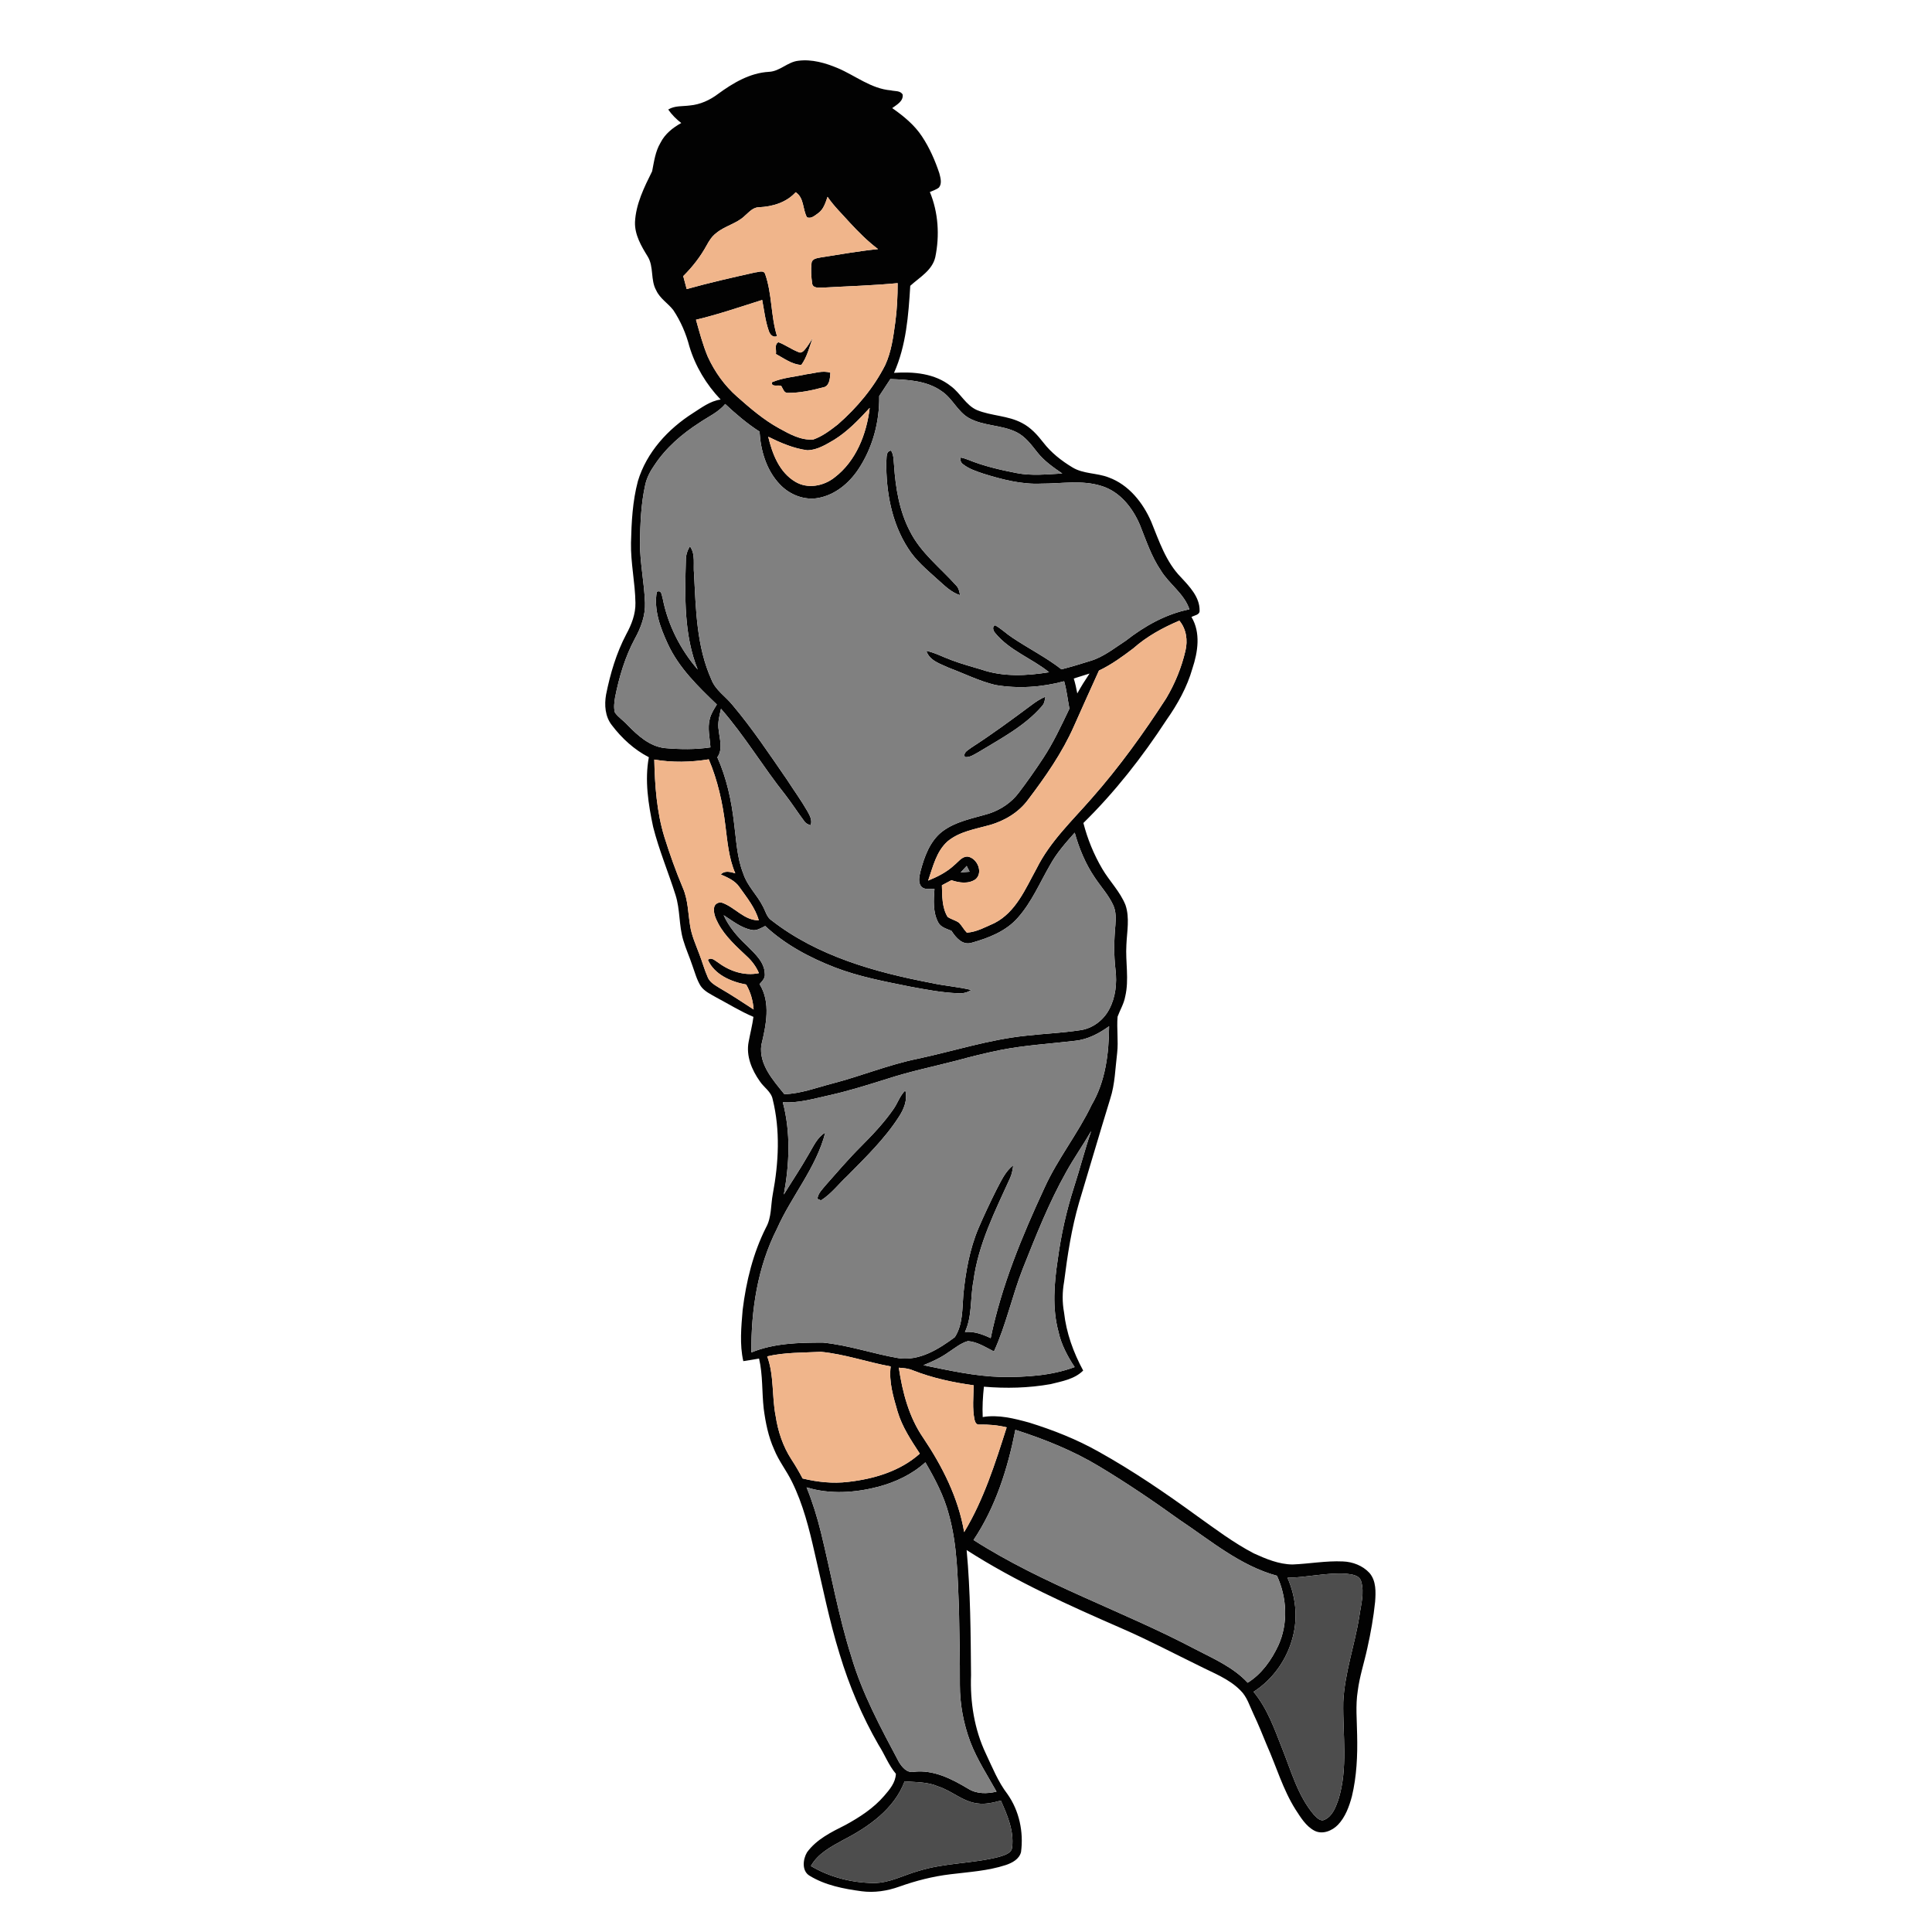 <?xml version="1.0" encoding="UTF-8" ?>
<!DOCTYPE svg PUBLIC "-//W3C//DTD SVG 1.1//EN" "http://www.w3.org/Graphics/SVG/1.1/DTD/svg11.dtd">
<svg width="1000pt" height="1000pt" viewBox="0 0 1000 1000" version="1.1" xmlns="http://www.w3.org/2000/svg">
    <g id="#020202ff">
        <path fill="#020202" opacity="1.00"
            d=" M 398.00 37.18 C 403.65 36.94 407.64 32.05 413.20 31.45 C 420.21 30.54 427.23 32.58 433.65 35.28 C 442.77 39.15 450.89 45.93 461.09 46.77 C 463.14 47.31 466.04 46.77 467.22 48.96 C 467.64 52.43 464.13 54.21 461.80 55.95 C 467.65 60.04 473.33 64.66 477.27 70.69 C 481.15 76.54 483.98 83.04 486.20 89.68 C 486.79 92.03 487.69 94.95 486.01 97.05 C 484.64 98.17 482.88 98.65 481.30 99.38 C 485.68 109.97 486.42 121.90 484.11 133.07 C 482.55 139.95 475.98 143.52 471.15 147.93 C 470.22 163.16 469.06 178.88 462.74 192.99 C 472.87 192.30 483.88 193.26 492.11 199.83 C 497.11 203.45 499.84 209.68 505.65 212.25 C 513.18 215.33 521.75 215.06 529.01 218.96 C 533.50 221.26 536.94 225.09 540.00 229.02 C 544.05 234.30 549.38 238.48 555.05 241.90 C 560.74 245.39 567.75 244.72 573.83 247.11 C 584.25 250.89 591.64 260.23 595.91 270.13 C 599.98 280.14 603.49 290.84 611.21 298.75 C 615.64 303.54 620.98 308.99 620.91 315.96 C 621.08 318.33 618.23 318.44 616.70 319.36 C 621.58 327.47 620.02 337.51 617.18 346.04 C 614.43 355.70 609.48 364.54 603.73 372.71 C 591.24 391.85 577.08 409.95 560.76 425.98 C 562.89 434.26 566.15 442.26 570.48 449.63 C 574.23 456.07 579.74 461.43 582.54 468.42 C 584.81 475.06 583.31 482.15 583.02 488.98 C 582.47 497.92 584.51 506.98 582.40 515.83 C 581.74 519.52 579.73 522.75 578.46 526.23 C 577.94 532.46 578.93 538.75 578.24 544.99 C 577.24 552.96 577.15 561.12 574.62 568.83 C 569.13 586.66 563.91 604.57 558.52 622.44 C 554.62 635.83 552.52 649.65 550.77 663.46 C 549.83 668.70 549.78 674.08 550.75 679.32 C 551.92 689.93 555.58 700.04 560.65 709.39 C 556.20 713.87 549.67 714.94 543.80 716.42 C 532.44 718.45 520.76 718.72 509.27 717.75 C 508.71 722.96 508.40 728.22 508.65 733.47 C 516.80 732.09 524.95 734.21 532.77 736.35 C 545.16 740.21 557.31 744.99 568.63 751.38 C 586.33 761.23 603.08 772.67 619.45 784.57 C 629.05 791.42 638.52 798.58 649.00 804.04 C 655.31 806.92 661.98 809.70 669.02 809.77 C 677.71 809.42 686.35 807.79 695.08 808.20 C 700.17 808.37 705.35 810.38 708.84 814.16 C 712.36 818.26 712.13 824.02 711.76 829.09 C 710.92 837.15 709.51 845.15 707.73 853.07 C 706.15 860.46 703.72 867.67 702.77 875.20 C 701.56 882.75 702.36 890.40 702.45 898.00 C 702.71 908.65 702.23 919.41 699.74 929.80 C 698.31 935.09 696.36 940.50 692.51 944.53 C 689.47 947.65 684.50 949.70 680.36 947.57 C 675.88 945.20 673.21 940.64 670.53 936.55 C 664.03 926.21 660.66 914.41 655.73 903.34 C 653.51 897.93 651.33 892.51 648.83 887.23 C 646.80 883.02 645.50 878.27 642.04 874.94 C 636.15 868.93 628.05 865.97 620.70 862.21 C 607.48 855.77 594.46 848.89 580.97 843.02 C 553.38 830.97 525.72 818.63 500.33 802.31 C 502.33 823.83 502.42 845.46 502.61 867.05 C 502.09 880.94 504.29 895.10 510.29 907.71 C 513.66 914.84 516.62 922.29 521.45 928.60 C 527.56 937.23 529.88 948.22 528.48 958.64 C 527.56 962.30 523.90 964.23 520.59 965.34 C 511.36 968.36 501.58 968.93 492.00 970.11 C 482.91 971.19 473.99 973.47 465.38 976.55 C 459.19 978.76 452.52 979.78 445.97 978.91 C 436.66 977.65 427.12 975.84 419.00 970.85 C 414.90 968.37 415.57 962.33 417.72 958.75 C 422.63 952.00 430.38 948.24 437.64 944.59 C 444.98 940.58 452.17 935.92 457.66 929.52 C 460.49 926.24 463.54 922.67 463.71 918.11 C 459.93 913.66 457.93 908.10 454.79 903.24 C 446.25 888.42 439.55 872.57 434.60 856.20 C 429.26 839.01 425.79 821.32 421.67 803.82 C 418.83 791.25 415.68 778.61 409.94 767.01 C 407.16 761.27 403.09 756.22 400.71 750.28 C 397.68 743.59 396.24 736.33 395.29 729.09 C 394.32 720.47 394.88 711.70 392.89 703.19 C 390.17 703.65 387.45 704.13 384.73 704.52 C 382.76 695.79 383.68 686.79 384.40 677.98 C 386.20 663.29 389.78 648.69 396.45 635.42 C 399.45 630.10 398.89 623.80 400.01 617.99 C 403.03 601.88 403.92 585.05 399.94 569.02 C 399.19 565.06 395.42 562.89 393.32 559.72 C 389.16 553.87 386.06 546.51 387.50 539.22 C 388.29 534.91 389.41 530.68 389.98 526.33 C 383.28 523.51 377.10 519.64 370.69 516.24 C 367.84 514.59 364.62 513.16 362.68 510.37 C 360.65 507.13 359.68 503.38 358.39 499.81 C 356.92 495.36 354.95 491.08 353.64 486.58 C 351.35 478.95 352.08 470.79 349.64 463.20 C 345.92 451.42 341.09 439.98 338.06 427.99 C 335.56 416.22 333.62 403.90 335.84 391.94 C 328.27 388.04 321.82 382.12 316.70 375.36 C 313.18 370.91 312.75 364.87 313.71 359.48 C 315.88 348.68 319.02 338.01 324.18 328.24 C 326.89 323.26 329.02 317.79 328.90 312.03 C 328.76 301.65 326.40 291.40 326.60 281.00 C 326.85 270.29 327.40 259.47 330.16 249.08 C 334.64 234.10 345.77 222.02 358.76 213.77 C 363.22 210.93 367.61 207.55 373.00 206.80 C 365.58 199.03 359.91 189.58 356.82 179.28 C 355.07 172.62 352.32 166.24 348.50 160.51 C 345.74 156.95 341.60 154.54 339.68 150.33 C 336.57 144.91 338.55 138.08 335.23 132.74 C 331.91 127.35 328.48 121.53 328.67 114.96 C 329.13 105.55 333.43 96.94 337.54 88.66 C 338.54 83.64 339.18 78.41 341.86 73.92 C 344.15 69.36 348.22 66.09 352.62 63.67 C 350.03 61.70 347.74 59.36 345.87 56.70 C 349.23 54.59 353.31 55.12 357.08 54.59 C 362.39 54.12 367.39 51.85 371.62 48.65 C 379.40 42.96 388.13 37.73 398.00 37.18 M 392.83 107.27 C 389.75 107.29 387.71 109.80 385.57 111.64 C 381.34 115.78 375.18 116.89 370.69 120.67 C 368.53 122.28 367.08 124.58 365.81 126.91 C 362.59 132.82 358.41 138.18 353.64 142.92 C 354.24 145.15 354.83 147.39 355.43 149.62 C 367.17 146.34 379.06 143.64 390.95 140.99 C 392.63 140.89 395.31 139.60 396.05 141.87 C 399.70 152.24 398.91 163.51 402.18 173.98 C 400.03 174.93 398.49 173.07 397.91 171.22 C 396.11 166.06 395.53 160.59 394.51 155.26 C 383.14 158.84 371.85 162.74 360.24 165.49 C 362.04 171.91 363.74 178.39 366.31 184.55 C 369.90 192.43 375.05 199.64 381.58 205.36 C 388.38 211.38 395.33 217.35 403.33 221.73 C 408.77 224.70 414.54 228.00 420.97 227.48 C 425.69 225.83 429.76 222.73 433.67 219.67 C 443.56 211.03 452.17 200.78 458.14 189.04 C 461.38 182.08 462.36 174.37 463.40 166.84 C 464.31 160.12 464.62 153.33 464.62 146.55 C 451.76 147.79 438.84 148.14 425.96 148.87 C 424.08 148.81 420.92 149.39 420.40 146.90 C 419.87 143.34 419.64 139.67 420.06 136.09 C 420.35 133.80 423.08 133.62 424.85 133.24 C 434.71 131.71 444.55 129.94 454.48 128.93 C 449.10 124.89 444.35 120.10 439.80 115.19 C 435.92 110.80 431.63 106.75 428.34 101.87 C 427.27 104.94 426.28 108.38 423.48 110.35 C 421.81 111.50 419.88 113.41 417.69 112.47 C 415.36 108.27 416.30 102.42 411.84 99.50 C 407.01 104.84 399.83 106.96 392.83 107.27 M 455.08 204.99 C 455.30 218.39 451.63 231.98 444.12 243.14 C 439.36 250.19 432.25 256.11 423.72 257.72 C 416.31 259.16 408.52 256.01 403.49 250.54 C 396.65 243.27 393.70 233.19 393.14 223.40 C 386.72 219.28 380.91 214.31 375.35 209.10 C 371.79 213.47 366.49 215.71 361.94 218.85 C 352.95 224.63 344.66 231.78 338.75 240.76 C 336.54 243.85 334.78 247.29 333.96 251.01 C 331.77 260.85 331.41 270.97 331.25 281.01 C 331.24 291.39 333.48 301.60 333.85 311.96 C 334.11 318.58 331.74 324.92 328.57 330.63 C 323.52 340.06 320.46 350.41 318.38 360.86 C 317.98 363.48 317.55 366.21 318.28 368.81 C 320.03 371.30 322.72 372.96 324.76 375.22 C 330.08 380.69 336.26 386.37 344.20 387.22 C 352.02 387.89 359.94 388.02 367.72 386.83 C 367.43 381.94 366.10 376.96 367.37 372.12 C 368.03 369.39 369.57 367.01 371.04 364.66 C 361.35 355.34 351.40 345.73 345.68 333.34 C 341.80 324.98 338.30 315.64 339.96 306.30 C 342.61 305.16 342.48 308.34 343.06 310.00 C 345.73 323.50 352.16 336.15 361.13 346.55 C 353.95 328.59 354.47 308.92 355.00 289.93 C 354.98 287.37 355.75 284.93 357.11 282.78 C 360.12 286.90 358.71 292.31 359.24 297.05 C 360.21 315.46 360.52 334.61 368.22 351.72 C 370.34 357.23 375.56 360.46 379.14 364.91 C 389.44 377.13 398.31 390.46 407.38 403.61 C 410.91 409.08 414.75 414.37 418.00 420.03 C 419.20 422.17 420.51 424.62 419.59 427.14 C 418.22 426.80 416.95 426.10 416.18 424.89 C 412.87 420.47 409.89 415.81 406.52 411.44 C 394.94 396.93 385.44 380.85 373.19 366.86 C 372.34 370.50 371.34 374.25 372.01 378.01 C 372.49 382.63 374.26 387.81 371.29 391.97 C 376.08 402.71 378.61 414.31 379.94 425.96 C 381.13 434.75 381.39 443.83 384.72 452.18 C 386.76 458.57 391.91 463.20 394.86 469.12 C 396.26 471.66 396.88 474.84 399.50 476.50 C 423.23 494.92 452.87 503.20 481.92 508.75 C 488.80 510.29 495.88 510.72 502.73 512.42 C 500.73 513.74 498.36 514.29 495.98 514.11 C 487.49 513.80 479.12 512.17 470.79 510.63 C 457.79 508.00 444.67 505.55 432.25 500.78 C 419.12 495.70 406.41 488.94 396.06 479.29 C 393.88 480.32 391.62 481.94 389.07 481.34 C 383.57 480.29 379.15 476.61 374.55 473.69 C 377.32 479.79 381.73 484.93 386.62 489.45 C 390.61 493.54 395.69 497.85 395.86 504.02 C 396.16 506.25 394.50 507.86 393.14 509.37 C 399.11 518.93 396.48 530.76 394.05 541.01 C 392.80 551.06 400.16 559.09 405.99 566.35 C 414.52 566.07 422.54 562.98 430.71 560.86 C 445.59 557.02 459.86 551.10 474.95 548.02 C 493.63 544.03 511.94 538.06 531.00 536.09 C 540.29 535.03 549.65 534.65 558.89 533.26 C 565.40 532.45 571.19 528.09 574.18 522.31 C 577.43 516.13 578.19 508.92 577.39 502.06 C 576.47 494.35 576.60 486.56 577.32 478.84 C 577.57 475.43 577.69 471.85 576.27 468.66 C 573.88 463.37 569.89 459.07 566.70 454.28 C 561.88 447.20 558.56 439.20 556.27 430.98 C 551.65 436.20 546.96 441.45 543.59 447.60 C 538.23 456.82 534.06 466.86 526.91 474.93 C 520.78 482.01 511.69 485.52 502.91 487.98 C 498.16 489.42 494.75 485.31 492.49 481.80 C 490.02 480.72 486.97 480.03 485.62 477.44 C 482.80 472.15 483.25 465.89 483.68 460.11 C 481.47 459.94 478.80 460.72 477.01 459.04 C 475.04 456.86 475.81 453.68 476.41 451.12 C 478.40 443.54 481.21 435.55 487.55 430.51 C 494.64 425.06 503.66 423.60 512.01 421.07 C 518.00 419.08 523.49 415.41 527.30 410.34 C 531.64 404.65 535.75 398.78 539.69 392.81 C 545.14 384.62 549.29 375.66 553.53 366.80 C 552.61 362.07 552.12 357.25 550.79 352.62 C 539.22 355.73 526.96 356.57 515.13 354.53 C 506.87 352.55 499.22 348.68 491.30 345.72 C 486.86 343.64 481.13 342.06 479.46 336.87 C 484.04 337.84 488.16 340.13 492.53 341.69 C 497.65 343.63 502.93 345.05 508.17 346.62 C 519.36 350.44 531.49 349.80 542.99 347.95 C 534.08 340.74 522.62 336.79 515.18 327.74 C 514.20 326.68 513.28 324.43 515.05 323.63 C 518.26 325.38 520.87 328.02 523.93 330.01 C 532.32 335.65 541.42 340.21 549.42 346.44 C 554.43 345.15 559.39 343.66 564.32 342.10 C 571.16 340.09 576.74 335.48 582.64 331.68 C 592.37 324.09 603.42 317.80 615.64 315.39 C 612.87 307.15 605.14 302.37 600.78 295.16 C 595.96 288.02 593.25 279.79 590.08 271.86 C 586.36 262.98 579.72 254.46 570.18 251.56 C 560.07 248.33 549.35 250.36 538.97 250.33 C 528.74 250.82 518.72 248.19 509.04 245.19 C 505.41 243.96 501.64 242.76 498.58 240.37 C 497.34 239.59 496.92 238.22 497.15 236.82 C 498.49 237.03 499.81 237.44 501.08 237.95 C 509.11 241.23 517.61 243.19 526.11 244.84 C 533.93 246.39 541.93 245.50 549.82 245.08 C 545.17 241.89 540.44 238.61 536.92 234.13 C 533.84 230.25 530.80 226.05 526.27 223.76 C 518.52 219.85 509.25 220.63 501.61 216.43 C 495.66 213.14 493.07 206.26 487.47 202.53 C 479.77 197.01 469.98 196.52 460.85 196.21 C 458.95 199.15 457.01 202.07 455.08 204.99 M 431.64 227.71 C 427.42 230.16 422.98 232.94 417.96 233.06 C 410.79 232.16 404.06 229.21 397.63 226.06 C 399.74 234.92 403.39 244.49 411.64 249.35 C 418.01 253.22 426.37 251.60 431.99 247.11 C 443.12 238.62 448.55 224.66 450.16 211.12 C 444.54 217.21 438.75 223.32 431.64 227.71 M 586.62 335.58 C 581.00 339.85 575.22 344.05 568.82 347.09 C 564.50 356.72 560.08 366.29 555.84 375.95 C 549.76 389.70 541.10 402.07 532.06 414.01 C 527.27 420.50 520.01 424.83 512.33 427.03 C 504.84 429.13 496.66 430.35 490.48 435.47 C 484.62 440.69 482.89 448.68 480.41 455.80 C 485.24 453.79 490.04 451.44 493.88 447.82 C 496.03 446.15 497.84 443.23 500.88 443.37 C 505.77 444.13 509.04 451.47 505.01 455.07 C 501.34 457.67 496.46 456.97 492.46 455.59 C 490.82 456.47 489.17 457.33 487.53 458.20 C 487.69 463.70 487.52 469.67 490.46 474.56 C 492.28 475.86 494.60 476.29 496.41 477.64 C 497.93 479.19 498.90 481.20 500.44 482.74 C 505.53 482.41 510.14 479.79 514.74 477.78 C 525.89 472.07 530.83 459.90 536.56 449.52 C 543.50 435.54 555.03 424.74 565.15 413.11 C 579.34 397.01 591.92 379.56 603.56 361.55 C 608.13 353.90 611.56 345.53 613.57 336.86 C 614.87 331.47 614.05 325.57 610.43 321.25 C 601.88 324.88 593.60 329.39 586.62 335.58 M 555.78 351.19 C 556.55 353.72 557.12 356.31 557.60 358.92 C 559.55 355.39 561.69 351.97 563.94 348.62 C 561.22 349.51 558.50 350.37 555.78 351.19 M 338.66 393.15 C 338.95 406.56 339.91 420.14 343.83 433.05 C 346.64 442.03 349.79 450.91 353.45 459.59 C 356.14 465.75 356.13 472.58 357.20 479.11 C 357.98 484.30 360.21 489.09 362.01 493.97 C 363.53 497.85 364.59 501.91 366.29 505.73 C 367.36 508.51 370.15 509.94 372.53 511.45 C 378.52 514.90 384.28 518.73 390.07 522.50 C 389.75 517.96 388.51 513.53 386.22 509.60 C 378.42 508.18 369.78 504.48 366.40 496.82 C 368.31 495.19 370.12 497.30 371.75 498.24 C 377.70 502.70 385.39 505.28 392.82 503.69 C 391.43 500.44 389.34 497.56 386.75 495.17 C 381.26 489.96 375.44 484.83 371.80 478.08 C 370.50 475.58 369.21 472.82 369.60 469.95 C 369.75 467.95 371.95 466.67 373.80 467.27 C 380.44 469.61 385.23 476.45 392.74 476.35 C 390.92 469.89 386.56 464.58 382.75 459.19 C 380.49 455.81 376.66 454.22 373.10 452.62 C 375.15 450.41 378.09 451.31 380.58 452.02 C 377.19 444.19 376.52 435.60 375.45 427.23 C 374.03 415.53 371.47 403.90 366.85 393.03 C 357.55 394.55 347.96 394.75 338.66 393.15 M 497.25 451.57 C 498.78 451.45 500.33 451.34 501.87 451.21 C 501.36 450.20 500.86 449.19 500.36 448.20 C 499.31 449.31 498.27 450.44 497.25 451.57 M 556.52 538.71 C 543.61 540.26 530.58 540.97 517.81 543.49 C 510.14 545.05 502.53 546.92 494.98 549.00 C 483.12 552.06 471.09 554.55 459.42 558.34 C 449.57 561.43 439.71 564.55 429.63 566.82 C 421.58 568.56 413.52 571.08 405.18 570.52 C 409.34 586.09 408.61 602.56 405.71 618.28 C 409.95 611.37 414.49 604.64 418.49 597.58 C 420.98 593.52 422.88 588.75 427.17 586.20 C 422.49 604.47 409.67 619.04 402.13 636.07 C 392.12 655.78 388.74 678.10 388.91 700.02 C 400.64 695.19 413.46 694.94 425.95 694.93 C 439.22 696.23 451.89 700.73 464.99 702.96 C 475.86 704.60 485.86 698.32 494.21 692.12 C 498.43 685.61 498.02 677.48 498.63 670.05 C 499.81 658.31 501.88 646.51 506.52 635.59 C 509.40 628.88 512.53 622.26 515.80 615.74 C 518.19 611.24 520.30 606.34 524.46 603.15 C 524.14 605.36 523.79 607.61 522.86 609.67 C 515.06 626.85 506.31 644.07 503.86 663.01 C 502.13 671.78 503.32 681.15 499.46 689.44 C 504.16 689.00 508.62 690.64 512.78 692.62 C 518.35 665.47 529.07 639.72 540.69 614.67 C 547.49 599.71 557.92 586.80 564.99 571.98 C 572.24 559.73 573.97 545.17 574.06 531.19 C 568.86 534.92 562.98 538.04 556.52 538.71 M 551.75 606.82 C 542.86 622.65 536.21 639.58 529.49 656.41 C 523.90 670.56 520.81 685.66 514.47 699.51 C 510.15 697.37 505.92 694.51 500.99 694.15 C 497.23 695.21 494.18 697.82 490.95 699.91 C 486.97 702.76 482.50 704.81 477.97 706.63 C 491.21 709.31 504.47 712.32 518.04 712.70 C 530.91 712.85 544.04 712.10 556.23 707.60 C 552.52 701.96 549.28 695.92 547.85 689.27 C 544.55 677.04 545.64 664.24 547.49 651.88 C 549.19 639.26 551.95 626.79 555.84 614.66 C 558.98 604.97 561.48 595.07 564.80 585.43 C 560.61 592.65 555.79 599.50 551.75 606.82 M 397.11 702.05 C 400.74 711.96 399.45 722.71 401.48 732.93 C 402.67 740.84 405.24 748.62 409.62 755.36 C 411.72 758.56 413.65 761.87 415.43 765.26 C 423.12 767.12 431.10 767.97 438.99 767.02 C 452.28 765.52 465.94 761.50 476.09 752.40 C 471.57 745.47 466.89 738.47 464.54 730.45 C 462.38 722.94 459.99 715.17 461.02 707.27 C 448.92 705.05 437.19 700.89 424.92 699.70 C 415.63 700.19 406.23 699.92 397.11 702.05 M 465.23 707.93 C 467.11 720.60 470.46 733.46 477.81 744.14 C 487.77 758.95 496.03 775.27 499.05 793.01 C 509.19 776.24 515.13 757.37 521.05 738.80 C 516.42 737.64 511.67 737.26 506.92 737.36 C 505.47 737.62 504.65 736.06 504.44 734.90 C 503.18 729.01 503.90 722.97 503.96 717.02 C 493.24 715.56 482.58 713.26 472.50 709.29 C 470.20 708.29 467.69 708.09 465.23 707.93 M 503.90 797.10 C 540.11 820.28 581.25 833.83 619.11 853.85 C 628.49 858.69 638.49 863.08 645.80 870.97 C 653.03 866.47 658.12 859.24 661.68 851.64 C 666.83 840.28 666.12 826.84 660.95 815.62 C 641.89 810.43 626.61 797.38 610.50 786.64 C 597.01 776.94 583.25 767.60 569.00 759.04 C 555.43 750.84 540.62 744.91 525.56 740.08 C 521.62 760.05 515.32 780.07 503.90 797.10 M 454.59 769.55 C 442.53 772.69 429.52 773.57 417.49 769.86 C 420.55 777.44 422.99 785.26 424.93 793.20 C 430.18 814.54 433.93 836.28 440.60 857.26 C 446.23 876.52 455.82 894.22 465.19 911.85 C 466.81 914.56 469.31 917.74 472.90 917.09 C 483.09 915.85 492.60 920.73 501.06 925.80 C 505.47 928.59 510.88 928.53 515.80 927.35 C 511.09 918.91 505.74 910.75 502.26 901.68 C 498.70 892.21 496.81 882.12 496.83 872.00 C 496.90 859.00 496.56 846.00 496.36 833.00 C 495.67 816.57 495.58 799.87 491.13 783.91 C 488.62 774.29 483.93 765.44 478.97 756.90 C 472.10 763.15 463.50 767.17 454.59 769.55 M 666.39 816.64 C 670.62 826.14 671.85 837.06 669.17 847.16 C 666.27 858.75 658.93 869.22 648.84 875.68 C 655.99 884.30 659.69 894.98 663.73 905.26 C 668.37 916.84 671.73 929.38 679.91 939.11 C 681.41 940.59 683.37 943.13 685.73 941.82 C 689.70 939.98 691.33 935.45 692.72 931.61 C 697.85 915.18 694.96 897.83 695.27 880.97 C 695.98 865.95 701.18 851.65 703.54 836.88 C 704.37 830.81 706.34 824.46 704.51 818.41 C 703.51 815.23 699.72 814.92 696.95 814.57 C 686.71 813.84 676.62 816.53 666.39 816.64 M 468.23 922.02 C 462.87 936.35 449.51 945.66 436.40 952.39 C 430.16 955.84 423.33 959.37 419.73 965.85 C 429.48 971.63 440.77 974.51 452.07 974.64 C 460.38 974.74 467.78 970.48 475.60 968.34 C 489.12 964.15 503.51 964.62 517.16 961.10 C 519.76 960.22 523.61 959.41 523.89 956.08 C 524.88 947.61 521.42 939.54 518.04 932.00 C 514.13 933.01 510.09 934.04 506.03 933.46 C 498.42 932.63 492.71 926.89 485.57 924.65 C 480.09 922.24 474.06 922.52 468.23 922.02 Z" />
        <path fill="#020202" opacity="1.00"
            d=" M 416.74 180.74 C 418.21 178.99 419.36 177.01 420.59 175.10 C 418.88 179.76 417.73 184.84 414.75 188.89 C 409.86 188.65 405.77 185.46 401.61 183.22 C 402.00 181.26 400.64 178.12 402.94 177.14 C 406.48 178.46 409.55 180.78 413.08 182.14 C 414.54 183.10 415.89 181.84 416.74 180.74 Z" />
        <path fill="#020202" opacity="1.00"
            d=" M 417.44 193.71 C 421.51 193.27 425.75 191.59 429.80 192.91 C 429.64 195.73 429.42 200.07 425.87 200.55 C 420.01 202.12 413.98 203.37 407.89 203.37 C 405.73 203.56 405.27 201.06 404.31 199.69 C 402.77 199.18 399.05 200.50 399.57 197.84 C 405.22 195.45 411.49 195.04 417.44 193.71 Z" />
        <path fill="#020202" opacity="1.00"
            d=" M 458.74 239.01 C 459.05 236.93 458.37 233.57 461.22 233.21 C 462.65 235.51 462.50 238.31 462.77 240.90 C 463.55 252.60 465.51 264.51 470.99 275.01 C 476.60 286.18 486.76 293.93 494.95 303.08 C 496.27 304.42 496.58 306.31 496.94 308.07 C 492.22 306.60 488.78 302.97 485.18 299.81 C 479.77 294.91 474.05 290.17 470.11 283.94 C 461.49 270.71 458.59 254.58 458.74 239.01 Z" />
        <path fill="#020202" opacity="1.00"
            d=" M 533.91 364.93 C 536.15 363.22 538.52 361.69 541.12 360.58 C 540.80 362.26 540.63 364.11 539.39 365.41 C 530.39 375.89 517.93 382.29 506.32 389.38 C 504.18 390.53 501.98 392.17 499.41 391.84 C 498.35 389.35 501.33 388.20 502.85 386.90 C 513.52 380.04 523.73 372.49 533.91 364.93 Z" />
        <path fill="#020202" opacity="1.00"
            d=" M 462.32 574.28 C 464.61 571.12 465.72 567.17 468.58 564.42 C 469.85 569.32 467.85 574.12 465.20 578.16 C 457.87 589.53 448.06 599.01 438.62 608.60 C 434.06 612.82 430.25 618.00 424.93 621.31 C 424.47 621.11 423.56 620.71 423.10 620.51 C 423.39 617.63 425.67 615.58 427.38 613.44 C 433.34 606.73 439.15 599.87 445.51 593.54 C 451.52 587.50 457.44 581.29 462.32 574.28 Z" />
    </g>
    <g id="#f0b58bff">
        <path fill="#f0b58b" opacity="1.00"
            d=" M 392.83 107.27 C 399.83 106.96 407.01 104.84 411.84 99.50 C 416.30 102.42 415.36 108.27 417.69 112.47 C 419.88 113.41 421.81 111.50 423.48 110.35 C 426.28 108.38 427.27 104.94 428.34 101.87 C 431.63 106.75 435.92 110.80 439.80 115.19 C 444.35 120.10 449.10 124.89 454.48 128.93 C 444.55 129.94 434.71 131.71 424.85 133.24 C 423.08 133.62 420.35 133.80 420.06 136.09 C 419.64 139.67 419.87 143.34 420.40 146.90 C 420.92 149.39 424.08 148.81 425.96 148.87 C 438.84 148.14 451.76 147.79 464.62 146.55 C 464.62 153.33 464.31 160.12 463.40 166.84 C 462.36 174.37 461.38 182.08 458.14 189.04 C 452.17 200.78 443.56 211.03 433.67 219.67 C 429.76 222.73 425.69 225.83 420.97 227.48 C 414.54 228.00 408.77 224.70 403.33 221.73 C 395.33 217.35 388.38 211.38 381.58 205.36 C 375.05 199.64 369.90 192.43 366.31 184.55 C 363.74 178.39 362.04 171.91 360.24 165.49 C 371.85 162.74 383.14 158.84 394.51 155.26 C 395.53 160.59 396.11 166.06 397.91 171.22 C 398.49 173.07 400.03 174.93 402.18 173.98 C 398.91 163.51 399.70 152.24 396.05 141.87 C 395.31 139.60 392.63 140.89 390.95 140.99 C 379.06 143.64 367.17 146.34 355.43 149.62 C 354.83 147.39 354.24 145.15 353.64 142.92 C 358.41 138.18 362.59 132.82 365.81 126.91 C 367.08 124.58 368.53 122.28 370.69 120.67 C 375.18 116.89 381.34 115.78 385.57 111.64 C 387.71 109.80 389.75 107.29 392.83 107.27 M 416.74 180.74 C 415.89 181.84 414.54 183.10 413.08 182.14 C 409.55 180.78 406.48 178.46 402.94 177.14 C 400.64 178.12 402.00 181.26 401.61 183.22 C 405.77 185.46 409.86 188.65 414.75 188.89 C 417.73 184.84 418.88 179.76 420.59 175.10 C 419.36 177.01 418.21 178.99 416.74 180.74 M 417.44 193.71 C 411.49 195.04 405.22 195.45 399.57 197.84 C 399.05 200.50 402.77 199.18 404.31 199.69 C 405.27 201.06 405.73 203.56 407.89 203.37 C 413.98 203.37 420.01 202.12 425.87 200.55 C 429.42 200.07 429.64 195.73 429.80 192.91 C 425.75 191.59 421.51 193.27 417.44 193.71 Z" />
        <path fill="#f0b58b" opacity="1.00"
            d=" M 431.64 227.71 C 438.75 223.32 444.54 217.21 450.16 211.12 C 448.55 224.66 443.12 238.62 431.99 247.11 C 426.37 251.60 418.01 253.22 411.64 249.35 C 403.39 244.49 399.74 234.92 397.63 226.06 C 404.06 229.21 410.79 232.16 417.96 233.06 C 422.98 232.94 427.42 230.16 431.64 227.71 Z" />
        <path fill="#f0b58b" opacity="1.00"
            d=" M 586.62 335.58 C 593.60 329.39 601.88 324.88 610.43 321.25 C 614.05 325.57 614.87 331.47 613.57 336.86 C 611.56 345.53 608.13 353.90 603.56 361.55 C 591.92 379.56 579.34 397.01 565.15 413.11 C 555.03 424.74 543.50 435.54 536.56 449.52 C 530.83 459.90 525.89 472.07 514.74 477.78 C 510.14 479.79 505.53 482.41 500.44 482.74 C 498.90 481.20 497.93 479.19 496.41 477.64 C 494.60 476.29 492.28 475.86 490.46 474.56 C 487.52 469.67 487.69 463.70 487.53 458.20 C 489.17 457.33 490.82 456.47 492.46 455.59 C 496.46 456.97 501.34 457.67 505.01 455.07 C 509.04 451.47 505.77 444.13 500.88 443.37 C 497.84 443.23 496.03 446.15 493.88 447.82 C 490.04 451.44 485.24 453.79 480.41 455.80 C 482.89 448.68 484.62 440.69 490.48 435.47 C 496.66 430.35 504.84 429.13 512.33 427.03 C 520.01 424.83 527.27 420.50 532.06 414.01 C 541.10 402.07 549.76 389.70 555.84 375.95 C 560.08 366.29 564.50 356.72 568.82 347.09 C 575.22 344.05 581.00 339.85 586.62 335.58 Z" />
        <path fill="#f0b58b" opacity="1.00"
            d=" M 338.66 393.15 C 347.96 394.75 357.55 394.55 366.85 393.03 C 371.47 403.90 374.03 415.53 375.45 427.23 C 376.52 435.60 377.19 444.19 380.58 452.02 C 378.09 451.31 375.15 450.41 373.10 452.62 C 376.66 454.22 380.49 455.81 382.75 459.19 C 386.56 464.58 390.92 469.89 392.74 476.35 C 385.23 476.45 380.44 469.61 373.80 467.27 C 371.95 466.67 369.75 467.95 369.60 469.95 C 369.21 472.82 370.50 475.58 371.80 478.08 C 375.44 484.83 381.26 489.96 386.75 495.17 C 389.34 497.56 391.43 500.44 392.82 503.69 C 385.39 505.28 377.70 502.70 371.75 498.24 C 370.12 497.30 368.31 495.19 366.40 496.82 C 369.78 504.48 378.42 508.18 386.22 509.60 C 388.51 513.53 389.75 517.96 390.07 522.50 C 384.28 518.73 378.52 514.90 372.53 511.45 C 370.15 509.94 367.36 508.51 366.29 505.73 C 364.59 501.91 363.53 497.85 362.01 493.97 C 360.21 489.09 357.98 484.30 357.20 479.11 C 356.13 472.58 356.14 465.75 353.45 459.59 C 349.79 450.91 346.64 442.03 343.83 433.05 C 339.91 420.14 338.95 406.56 338.66 393.15 Z" />
        <path fill="#f0b58b" opacity="1.00"
            d=" M 397.11 702.05 C 406.23 699.92 415.63 700.19 424.92 699.70 C 437.19 700.89 448.92 705.05 461.02 707.27 C 459.99 715.17 462.38 722.94 464.54 730.45 C 466.89 738.47 471.57 745.47 476.09 752.40 C 465.94 761.50 452.28 765.52 438.99 767.02 C 431.10 767.97 423.12 767.12 415.43 765.26 C 413.65 761.87 411.72 758.56 409.62 755.36 C 405.24 748.62 402.67 740.84 401.48 732.93 C 399.45 722.71 400.74 711.96 397.11 702.05 Z" />
        <path fill="#f0b58b" opacity="1.00"
            d=" M 465.23 707.93 C 467.69 708.09 470.20 708.29 472.50 709.29 C 482.58 713.26 493.24 715.56 503.96 717.02 C 503.90 722.97 503.18 729.01 504.44 734.90 C 504.65 736.06 505.47 737.62 506.92 737.36 C 511.67 737.26 516.42 737.64 521.05 738.80 C 515.13 757.37 509.19 776.24 499.05 793.01 C 496.03 775.27 487.77 758.95 477.81 744.14 C 470.46 733.46 467.11 720.60 465.23 707.93 Z" />
    </g>
    <g id="#f11b27ff">
        <path fill="grey" opacity="1.00"
            d=" M 455.08 204.99 C 457.01 202.07 458.95 199.15 460.85 196.21 C 469.98 196.52 479.77 197.01 487.47 202.53 C 493.07 206.26 495.66 213.14 501.61 216.43 C 509.25 220.63 518.52 219.85 526.27 223.76 C 530.80 226.05 533.84 230.25 536.92 234.13 C 540.44 238.61 545.17 241.89 549.82 245.08 C 541.93 245.50 533.93 246.39 526.11 244.84 C 517.61 243.19 509.11 241.23 501.08 237.95 C 499.81 237.44 498.49 237.03 497.15 236.82 C 496.92 238.22 497.34 239.59 498.58 240.37 C 501.64 242.76 505.41 243.96 509.04 245.19 C 518.72 248.19 528.74 250.82 538.97 250.33 C 549.35 250.36 560.07 248.33 570.18 251.56 C 579.72 254.46 586.36 262.98 590.08 271.86 C 593.25 279.79 595.96 288.02 600.78 295.16 C 605.14 302.37 612.87 307.15 615.64 315.39 C 603.42 317.80 592.37 324.09 582.64 331.68 C 576.74 335.48 571.16 340.09 564.32 342.10 C 559.39 343.66 554.43 345.15 549.42 346.44 C 541.42 340.21 532.32 335.65 523.93 330.01 C 520.87 328.02 518.26 325.38 515.05 323.63 C 513.28 324.43 514.20 326.68 515.18 327.74 C 522.62 336.79 534.08 340.74 542.99 347.95 C 531.49 349.80 519.36 350.44 508.17 346.62 C 502.93 345.05 497.65 343.63 492.53 341.69 C 488.16 340.13 484.04 337.84 479.46 336.87 C 481.13 342.06 486.86 343.64 491.30 345.72 C 499.22 348.68 506.87 352.55 515.13 354.53 C 526.96 356.57 539.22 355.73 550.79 352.62 C 552.12 357.25 552.61 362.07 553.53 366.80 C 549.29 375.66 545.14 384.62 539.69 392.81 C 535.75 398.78 531.64 404.65 527.30 410.34 C 523.49 415.41 518.00 419.08 512.01 421.07 C 503.66 423.60 494.64 425.06 487.55 430.51 C 481.21 435.55 478.40 443.54 476.41 451.12 C 475.81 453.68 475.04 456.86 477.01 459.04 C 478.80 460.72 481.47 459.94 483.68 460.11 C 483.25 465.89 482.80 472.15 485.62 477.44 C 486.97 480.03 490.02 480.72 492.49 481.80 C 494.75 485.31 498.16 489.42 502.91 487.98 C 511.69 485.52 520.78 482.01 526.91 474.93 C 534.06 466.86 538.23 456.82 543.59 447.60 C 546.96 441.45 551.65 436.20 556.27 430.98 C 558.56 439.20 561.88 447.20 566.70 454.28 C 569.89 459.07 573.88 463.37 576.27 468.66 C 577.69 471.85 577.57 475.43 577.32 478.84 C 576.60 486.56 576.47 494.35 577.39 502.06 C 578.19 508.92 577.43 516.13 574.18 522.31 C 571.19 528.09 565.40 532.45 558.89 533.26 C 549.65 534.65 540.29 535.03 531.00 536.09 C 511.94 538.06 493.63 544.03 474.95 548.02 C 459.86 551.10 445.59 557.02 430.71 560.86 C 422.54 562.98 414.52 566.07 405.99 566.35 C 400.16 559.09 392.80 551.06 394.05 541.01 C 396.48 530.76 399.11 518.93 393.14 509.37 C 394.50 507.86 396.16 506.25 395.86 504.02 C 395.69 497.85 390.61 493.54 386.62 489.45 C 381.73 484.93 377.32 479.79 374.55 473.69 C 379.15 476.61 383.57 480.29 389.07 481.34 C 391.62 481.94 393.88 480.32 396.06 479.29 C 406.41 488.94 419.12 495.70 432.25 500.78 C 444.67 505.55 457.79 508.00 470.79 510.63 C 479.12 512.17 487.49 513.80 495.98 514.11 C 498.36 514.29 500.73 513.74 502.73 512.42 C 495.88 510.72 488.80 510.29 481.92 508.75 C 452.87 503.20 423.23 494.92 399.50 476.50 C 396.88 474.84 396.26 471.66 394.86 469.12 C 391.91 463.20 386.76 458.57 384.72 452.18 C 381.39 443.83 381.13 434.75 379.94 425.96 C 378.61 414.31 376.08 402.71 371.29 391.97 C 374.26 387.81 372.49 382.63 372.01 378.01 C 371.34 374.25 372.34 370.50 373.19 366.86 C 385.44 380.85 394.94 396.93 406.52 411.44 C 409.89 415.81 412.87 420.47 416.18 424.89 C 416.95 426.10 418.22 426.80 419.59 427.14 C 420.51 424.62 419.20 422.17 418.00 420.03 C 414.75 414.37 410.91 409.08 407.38 403.61 C 398.31 390.46 389.44 377.13 379.14 364.91 C 375.56 360.46 370.34 357.23 368.22 351.72 C 360.52 334.61 360.21 315.46 359.24 297.05 C 358.71 292.31 360.12 286.90 357.11 282.78 C 355.75 284.93 354.98 287.37 355.00 289.93 C 354.47 308.92 353.95 328.59 361.13 346.55 C 352.16 336.15 345.73 323.50 343.06 310.00 C 342.48 308.34 342.61 305.16 339.96 306.30 C 338.30 315.64 341.80 324.98 345.68 333.34 C 351.40 345.73 361.35 355.34 371.04 364.66 C 369.57 367.01 368.03 369.39 367.37 372.12 C 366.10 376.96 367.43 381.94 367.72 386.83 C 359.94 388.02 352.02 387.89 344.20 387.22 C 336.26 386.37 330.08 380.69 324.76 375.22 C 322.72 372.96 320.03 371.30 318.28 368.81 C 317.55 366.21 317.98 363.48 318.38 360.86 C 320.46 350.41 323.52 340.06 328.57 330.63 C 331.74 324.92 334.11 318.58 333.85 311.96 C 333.48 301.60 331.24 291.39 331.25 281.01 C 331.41 270.97 331.77 260.85 333.96 251.01 C 334.78 247.29 336.54 243.85 338.75 240.76 C 344.66 231.78 352.95 224.63 361.94 218.85 C 366.49 215.71 371.79 213.47 375.35 209.10 C 380.91 214.31 386.72 219.28 393.14 223.40 C 393.70 233.19 396.65 243.27 403.49 250.54 C 408.52 256.01 416.31 259.16 423.72 257.72 C 432.25 256.11 439.36 250.19 444.12 243.14 C 451.63 231.98 455.30 218.39 455.08 204.99 M 458.74 239.01 C 458.59 254.58 461.49 270.71 470.11 283.94 C 474.05 290.17 479.77 294.91 485.18 299.81 C 488.78 302.97 492.22 306.60 496.94 308.07 C 496.58 306.31 496.27 304.42 494.95 303.08 C 486.76 293.93 476.60 286.18 470.99 275.01 C 465.51 264.51 463.55 252.60 462.77 240.90 C 462.50 238.31 462.65 235.51 461.22 233.21 C 458.37 233.57 459.05 236.93 458.74 239.01 M 533.91 364.93 C 523.73 372.49 513.52 380.04 502.85 386.90 C 501.33 388.20 498.35 389.35 499.41 391.84 C 501.98 392.17 504.18 390.53 506.32 389.38 C 517.93 382.29 530.39 375.89 539.39 365.41 C 540.63 364.11 540.80 362.26 541.12 360.58 C 538.52 361.69 536.15 363.22 533.91 364.93 Z" />
        <path fill="grey" opacity="1.00"
            d=" M 497.25 451.57 C 498.27 450.44 499.31 449.31 500.36 448.20 C 500.86 449.19 501.36 450.20 501.87 451.21 C 500.33 451.34 498.78 451.45 497.25 451.57 Z" />
    </g>
    <g id="#2b3dcdff">
        <path fill="grey" opacity="1.00"
            d=" M 556.52 538.71 C 562.98 538.04 568.86 534.92 574.06 531.19 C 573.97 545.17 572.24 559.73 564.99 571.98 C 557.92 586.80 547.49 599.71 540.69 614.67 C 529.07 639.72 518.35 665.47 512.78 692.62 C 508.62 690.64 504.16 689.00 499.46 689.44 C 503.32 681.15 502.13 671.78 503.86 663.01 C 506.31 644.07 515.06 626.85 522.86 609.67 C 523.79 607.61 524.14 605.36 524.46 603.15 C 520.30 606.34 518.19 611.24 515.80 615.74 C 512.53 622.26 509.40 628.88 506.52 635.59 C 501.88 646.51 499.81 658.31 498.63 670.05 C 498.02 677.48 498.43 685.61 494.21 692.12 C 485.86 698.32 475.86 704.60 464.99 702.96 C 451.89 700.73 439.22 696.23 425.95 694.93 C 413.46 694.94 400.64 695.19 388.91 700.02 C 388.74 678.10 392.12 655.78 402.13 636.07 C 409.67 619.04 422.49 604.47 427.17 586.20 C 422.88 588.75 420.98 593.52 418.49 597.58 C 414.49 604.64 409.95 611.37 405.71 618.28 C 408.61 602.56 409.34 586.09 405.18 570.52 C 413.52 571.08 421.58 568.56 429.63 566.82 C 439.71 564.55 449.57 561.43 459.42 558.34 C 471.09 554.55 483.12 552.06 494.98 549.00 C 502.53 546.92 510.14 545.05 517.81 543.49 C 530.58 540.97 543.61 540.26 556.52 538.71 M 462.32 574.28 C 457.44 581.29 451.52 587.50 445.51 593.54 C 439.15 599.87 433.34 606.73 427.38 613.44 C 425.67 615.58 423.39 617.63 423.10 620.51 C 423.56 620.71 424.47 621.11 424.93 621.31 C 430.25 618.00 434.06 612.82 438.62 608.60 C 448.06 599.01 457.87 589.53 465.20 578.16 C 467.85 574.12 469.85 569.32 468.58 564.42 C 465.72 567.17 464.61 571.12 462.32 574.28 Z" />
        <path fill="grey" opacity="1.00"
            d=" M 551.75 606.82 C 555.79 599.50 560.61 592.65 564.80 585.43 C 561.48 595.07 558.98 604.97 555.84 614.66 C 551.95 626.79 549.19 639.26 547.49 651.88 C 545.64 664.24 544.55 677.04 547.85 689.27 C 549.28 695.92 552.52 701.96 556.23 707.60 C 544.04 712.10 530.91 712.85 518.04 712.70 C 504.47 712.32 491.21 709.31 477.97 706.63 C 482.50 704.81 486.97 702.76 490.95 699.91 C 494.18 697.82 497.23 695.21 500.99 694.15 C 505.92 694.51 510.15 697.37 514.47 699.51 C 520.81 685.66 523.90 670.56 529.49 656.41 C 536.21 639.58 542.86 622.65 551.75 606.82 Z" />
        <path fill="grey" opacity="1.00"
            d=" M 503.90 797.10 C 515.32 780.07 521.62 760.05 525.56 740.08 C 540.62 744.91 555.43 750.84 569.00 759.04 C 583.25 767.60 597.01 776.94 610.50 786.64 C 626.61 797.38 641.89 810.43 660.95 815.62 C 666.12 826.84 666.83 840.28 661.68 851.64 C 658.12 859.24 653.03 866.47 645.80 870.97 C 638.49 863.08 628.49 858.69 619.11 853.85 C 581.25 833.83 540.11 820.28 503.90 797.10 Z" />
        <path fill="grey" opacity="1.00"
            d=" M 454.59 769.55 C 463.50 767.17 472.10 763.15 478.97 756.90 C 483.93 765.44 488.62 774.29 491.13 783.91 C 495.58 799.87 495.67 816.57 496.36 833.00 C 496.56 846.00 496.90 859.00 496.83 872.00 C 496.81 882.12 498.70 892.21 502.26 901.68 C 505.74 910.75 511.09 918.91 515.80 927.35 C 510.88 928.53 505.47 928.59 501.06 925.80 C 492.60 920.73 483.09 915.85 472.90 917.09 C 469.31 917.74 466.81 914.56 465.19 911.85 C 455.82 894.22 446.23 876.52 440.60 857.26 C 433.93 836.28 430.18 814.54 424.93 793.20 C 422.99 785.26 420.55 777.44 417.49 769.86 C 429.52 773.57 442.53 772.69 454.59 769.55 Z" />
    </g>
    <g id="#4d4d4dff">
        <path fill="#4d4d4d" opacity="1.00"
            d=" M 666.39 816.64 C 676.62 816.53 686.71 813.84 696.95 814.57 C 699.72 814.92 703.51 815.23 704.51 818.41 C 706.34 824.46 704.37 830.81 703.54 836.88 C 701.18 851.65 695.98 865.95 695.27 880.97 C 694.96 897.83 697.85 915.18 692.72 931.61 C 691.33 935.45 689.70 939.98 685.73 941.82 C 683.37 943.13 681.41 940.59 679.91 939.11 C 671.73 929.38 668.37 916.84 663.73 905.26 C 659.69 894.98 655.99 884.30 648.84 875.68 C 658.93 869.22 666.27 858.75 669.17 847.16 C 671.85 837.06 670.62 826.14 666.39 816.64 Z" />
        <path fill="#4d4d4d" opacity="1.00"
            d=" M 468.23 922.02 C 474.06 922.52 480.09 922.24 485.57 924.65 C 492.71 926.89 498.42 932.63 506.03 933.46 C 510.09 934.04 514.13 933.01 518.04 932.00 C 521.42 939.54 524.88 947.61 523.89 956.08 C 523.61 959.41 519.76 960.22 517.16 961.10 C 503.51 964.62 489.12 964.15 475.60 968.34 C 467.78 970.48 460.38 974.74 452.07 974.64 C 440.77 974.51 429.48 971.63 419.73 965.85 C 423.33 959.37 430.16 955.84 436.40 952.39 C 449.51 945.66 462.87 936.35 468.23 922.02 Z" />
    </g>
</svg>